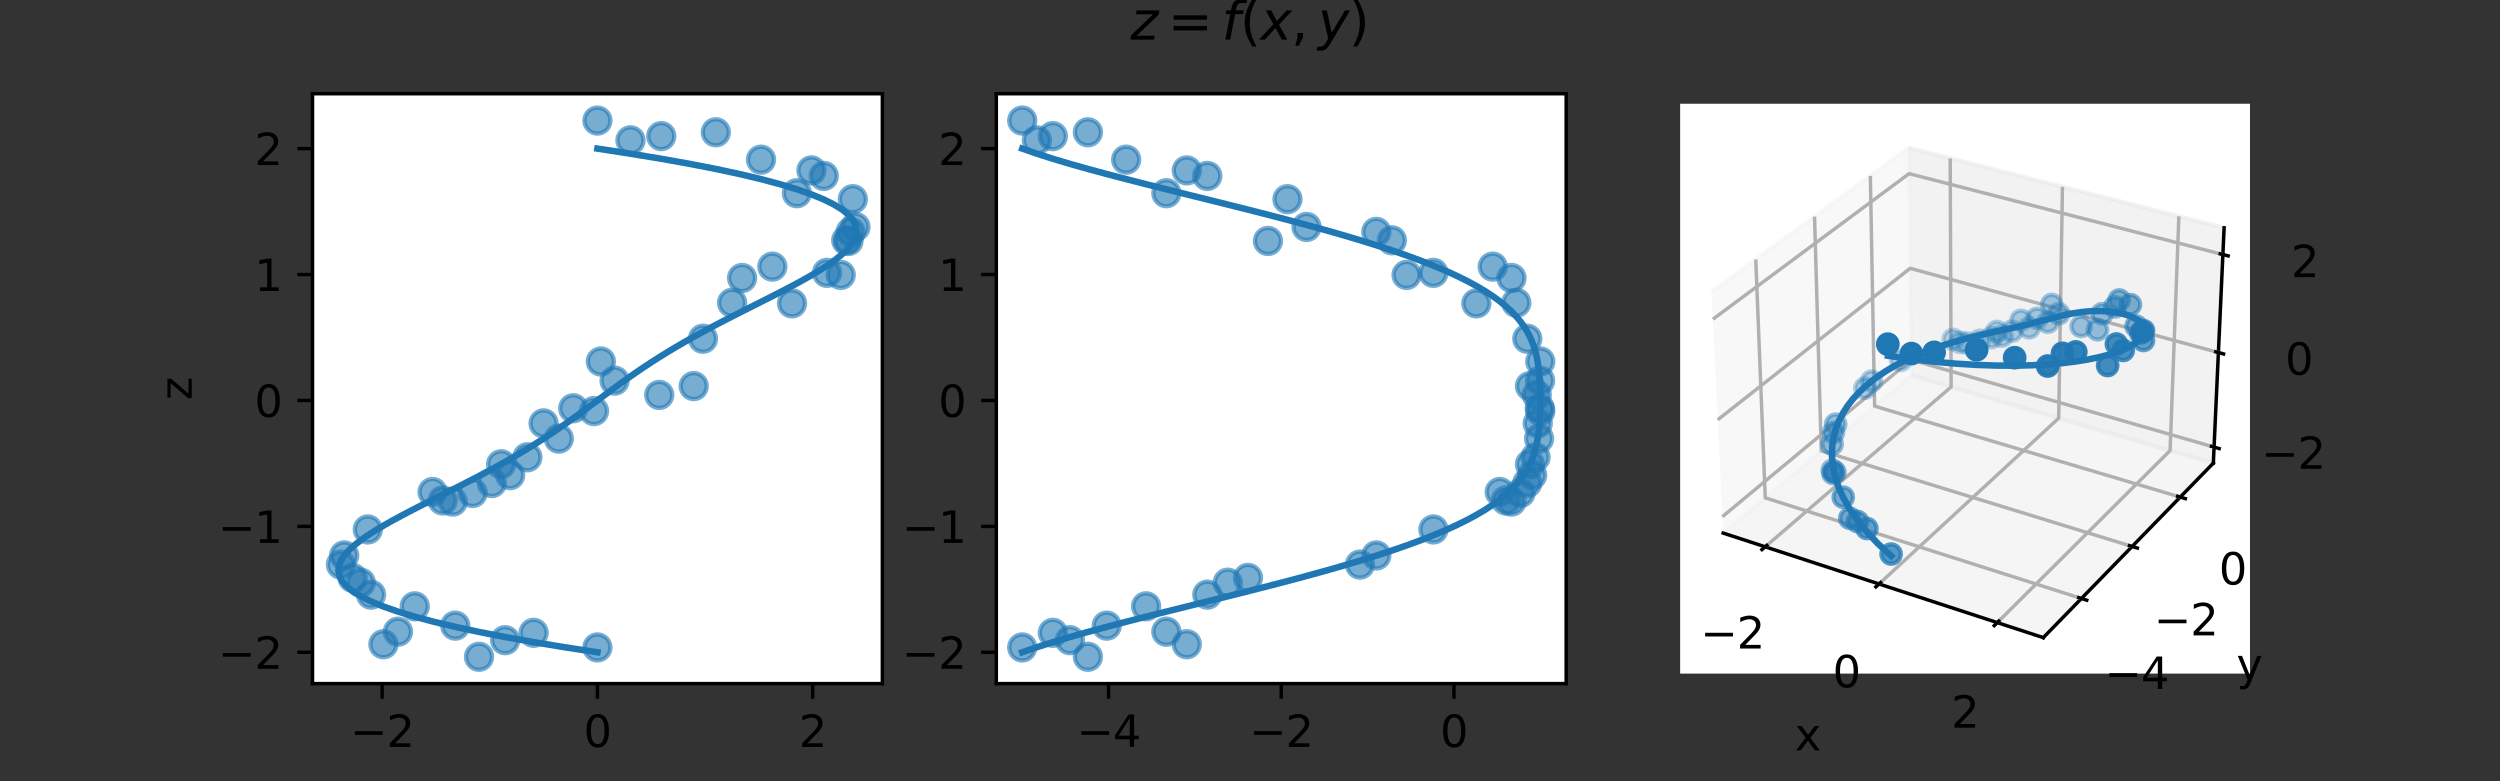 <?xml version="1.0" encoding="utf-8" standalone="no"?>
<!DOCTYPE svg PUBLIC "-//W3C//DTD SVG 1.1//EN"
  "http://www.w3.org/Graphics/SVG/1.1/DTD/svg11.dtd">
<svg height="180pt" version="1.1" viewBox="0 0 576 180" width="576pt" xmlns="http://www.w3.org/2000/svg" xmlns:xlink="http://www.w3.org/1999/xlink">
 <rect x="0" y="0" width="576" height="180" fill="#333333" stroke="none"/>
 <defs>
  <style type="text/css">*{stroke-linecap:butt;stroke-linejoin:round;}</style>
 </defs>
 <g id="figure_1">
  <g id="patch_1">
   <path d="M 0 180 
L 576 180 
L 576 0 
L 0 0 
z
" style="fill:none;"/>
  </g>
  <g id="axes_1">
   <g id="patch_2">
    <path d="M 72 157.5 
L 203.294 157.5 
L 203.294 21.6 
L 72 21.6 
z
" style="fill:#ffffff;"/>
   </g>
   <g id="PathCollection_1">
    <defs>
     <path d="M 0 3 
C 0.796 3 1.559 2.684 2.121 2.121 
C 2.684 1.559 3 0.796 3 0 
C 3 -0.796 2.684 -1.559 2.121 -2.121 
C 1.559 -2.684 0.796 -3 0 -3 
C -0.796 -3 -1.559 -2.684 -2.121 -2.121 
C -2.684 -1.559 -3 -0.796 -3 0 
C -3 0.796 -2.684 1.559 -2.121 2.121 
C -1.559 2.684 -0.796 3 0 3 
z
" id="mf49483df4a" style="stroke:#1f77b4;stroke-opacity:0.6;"/>
    </defs>
    <g clip-path="url(#pcb4b0d7864)">
     <use style="fill:#1f77b4;fill-opacity:0.6;stroke:#1f77b4;stroke-opacity:0.6;" x="95.559" xlink:href="#mf49483df4a" y="139.699"/>
     <use style="fill:#1f77b4;fill-opacity:0.6;stroke:#1f77b4;stroke-opacity:0.6;" x="137.647" xlink:href="#mf49483df4a" y="149.169"/>
     <use style="fill:#1f77b4;fill-opacity:0.6;stroke:#1f77b4;stroke-opacity:0.6;" x="122.944" xlink:href="#mf49483df4a" y="145.803"/>
     <use style="fill:#1f77b4;fill-opacity:0.6;stroke:#1f77b4;stroke-opacity:0.6;" x="91.69" xlink:href="#mf49483df4a" y="145.545"/>
     <use style="fill:#1f77b4;fill-opacity:0.6;stroke:#1f77b4;stroke-opacity:0.6;" x="132.074" xlink:href="#mf49483df4a" y="94.067"/>
     <use style="fill:#1f77b4;fill-opacity:0.6;stroke:#1f77b4;stroke-opacity:0.6;" x="186.956" xlink:href="#mf49483df4a" y="39.264"/>
     <use style="fill:#1f77b4;fill-opacity:0.6;stroke:#1f77b4;stroke-opacity:0.6;" x="194.971" xlink:href="#mf49483df4a" y="55.364"/>
     <use style="fill:#1f77b4;fill-opacity:0.6;stroke:#1f77b4;stroke-opacity:0.6;" x="145.26" xlink:href="#mf49483df4a" y="32.331"/>
     <use style="fill:#1f77b4;fill-opacity:0.6;stroke:#1f77b4;stroke-opacity:0.6;" x="83.134" xlink:href="#mf49483df4a" y="134.253"/>
     <use style="fill:#1f77b4;fill-opacity:0.6;stroke:#1f77b4;stroke-opacity:0.6;" x="183.604" xlink:href="#mf49483df4a" y="44.516"/>
     <use style="fill:#1f77b4;fill-opacity:0.6;stroke:#1f77b4;stroke-opacity:0.6;" x="170.976" xlink:href="#mf49483df4a" y="64.048"/>
     <use style="fill:#1f77b4;fill-opacity:0.6;stroke:#1f77b4;stroke-opacity:0.6;" x="190.549" xlink:href="#mf49483df4a" y="62.863"/>
     <use style="fill:#1f77b4;fill-opacity:0.6;stroke:#1f77b4;stroke-opacity:0.6;" x="161.965" xlink:href="#mf49483df4a" y="78.048"/>
     <use style="fill:#1f77b4;fill-opacity:0.6;stroke:#1f77b4;stroke-opacity:0.6;" x="113.329" xlink:href="#mf49483df4a" y="111.289"/>
     <use style="fill:#1f77b4;fill-opacity:0.6;stroke:#1f77b4;stroke-opacity:0.6;" x="196.495" xlink:href="#mf49483df4a" y="45.89"/>
     <use style="fill:#1f77b4;fill-opacity:0.6;stroke:#1f77b4;stroke-opacity:0.6;" x="152.35" xlink:href="#mf49483df4a" y="31.363"/>
     <use style="fill:#1f77b4;fill-opacity:0.6;stroke:#1f77b4;stroke-opacity:0.6;" x="137.647" xlink:href="#mf49483df4a" y="27.777"/>
     <use style="fill:#1f77b4;fill-opacity:0.6;stroke:#1f77b4;stroke-opacity:0.6;" x="84.745" xlink:href="#mf49483df4a" y="121.986"/>
     <use style="fill:#1f77b4;fill-opacity:0.6;stroke:#1f77b4;stroke-opacity:0.6;" x="197.1" xlink:href="#mf49483df4a" y="52.286"/>
     <use style="fill:#1f77b4;fill-opacity:0.6;stroke:#1f77b4;stroke-opacity:0.6;" x="104.318" xlink:href="#mf49483df4a" y="115.569"/>
     <use style="fill:#1f77b4;fill-opacity:0.6;stroke:#1f77b4;stroke-opacity:0.6;" x="177.948" xlink:href="#mf49483df4a" y="61.432"/>
     <use style="fill:#1f77b4;fill-opacity:0.6;stroke:#1f77b4;stroke-opacity:0.6;" x="193.704" xlink:href="#mf49483df4a" y="63.343"/>
     <use style="fill:#1f77b4;fill-opacity:0.6;stroke:#1f77b4;stroke-opacity:0.6;" x="121.512" xlink:href="#mf49483df4a" y="105.36"/>
     <use style="fill:#1f77b4;fill-opacity:0.6;stroke:#1f77b4;stroke-opacity:0.6;" x="151.888" xlink:href="#mf49483df4a" y="90.991"/>
     <use style="fill:#1f77b4;fill-opacity:0.6;stroke:#1f77b4;stroke-opacity:0.6;" x="99.664" xlink:href="#mf49483df4a" y="113.357"/>
     <use style="fill:#1f77b4;fill-opacity:0.6;stroke:#1f77b4;stroke-opacity:0.6;" x="164.925" xlink:href="#mf49483df4a" y="30.479"/>
     <use style="fill:#1f77b4;fill-opacity:0.6;stroke:#1f77b4;stroke-opacity:0.6;" x="117.542" xlink:href="#mf49483df4a" y="109.465"/>
     <use style="fill:#1f77b4;fill-opacity:0.6;stroke:#1f77b4;stroke-opacity:0.6;" x="116.387" xlink:href="#mf49483df4a" y="147.497"/>
     <use style="fill:#1f77b4;fill-opacity:0.6;stroke:#1f77b4;stroke-opacity:0.6;" x="182.481" xlink:href="#mf49483df4a" y="69.897"/>
     <use style="fill:#1f77b4;fill-opacity:0.6;stroke:#1f77b4;stroke-opacity:0.6;" x="128.746" xlink:href="#mf49483df4a" y="101.055"/>
     <use style="fill:#1f77b4;fill-opacity:0.6;stroke:#1f77b4;stroke-opacity:0.6;" x="85.491" xlink:href="#mf49483df4a" y="137.01"/>
     <use style="fill:#1f77b4;fill-opacity:0.6;stroke:#1f77b4;stroke-opacity:0.6;" x="108.902" xlink:href="#mf49483df4a" y="113.579"/>
     <use style="fill:#1f77b4;fill-opacity:0.6;stroke:#1f77b4;stroke-opacity:0.6;" x="141.605" xlink:href="#mf49483df4a" y="87.699"/>
     <use style="fill:#1f77b4;fill-opacity:0.6;stroke:#1f77b4;stroke-opacity:0.6;" x="136.86" xlink:href="#mf49483df4a" y="94.712"/>
     <use style="fill:#1f77b4;fill-opacity:0.6;stroke:#1f77b4;stroke-opacity:0.6;" x="115.464" xlink:href="#mf49483df4a" y="106.965"/>
     <use style="fill:#1f77b4;fill-opacity:0.6;stroke:#1f77b4;stroke-opacity:0.6;" x="88.338" xlink:href="#mf49483df4a" y="148.433"/>
     <use style="fill:#1f77b4;fill-opacity:0.6;stroke:#1f77b4;stroke-opacity:0.6;" x="138.434" xlink:href="#mf49483df4a" y="83.29"/>
     <use style="fill:#1f77b4;fill-opacity:0.6;stroke:#1f77b4;stroke-opacity:0.6;" x="195.485" xlink:href="#mf49483df4a" y="55.52"/>
     <use style="fill:#1f77b4;fill-opacity:0.6;stroke:#1f77b4;stroke-opacity:0.6;" x="189.803" xlink:href="#mf49483df4a" y="40.535"/>
     <use style="fill:#1f77b4;fill-opacity:0.6;stroke:#1f77b4;stroke-opacity:0.6;" x="125.24" xlink:href="#mf49483df4a" y="97.546"/>
     <use style="fill:#1f77b4;fill-opacity:0.6;stroke:#1f77b4;stroke-opacity:0.6;" x="78.548" xlink:href="#mf49483df4a" y="130.083"/>
     <use style="fill:#1f77b4;fill-opacity:0.6;stroke:#1f77b4;stroke-opacity:0.6;" x="104.893" xlink:href="#mf49483df4a" y="144.149"/>
     <use style="fill:#1f77b4;fill-opacity:0.6;stroke:#1f77b4;stroke-opacity:0.6;" x="81.246" xlink:href="#mf49483df4a" y="133.144"/>
     <use style="fill:#1f77b4;fill-opacity:0.6;stroke:#1f77b4;stroke-opacity:0.6;" x="195.994" xlink:href="#mf49483df4a" y="53.426"/>
     <use style="fill:#1f77b4;fill-opacity:0.6;stroke:#1f77b4;stroke-opacity:0.6;" x="101.993" xlink:href="#mf49483df4a" y="115.304"/>
     <use style="fill:#1f77b4;fill-opacity:0.6;stroke:#1f77b4;stroke-opacity:0.6;" x="159.83" xlink:href="#mf49483df4a" y="88.956"/>
     <use style="fill:#1f77b4;fill-opacity:0.6;stroke:#1f77b4;stroke-opacity:0.6;" x="168.669" xlink:href="#mf49483df4a" y="69.759"/>
     <use style="fill:#1f77b4;fill-opacity:0.6;stroke:#1f77b4;stroke-opacity:0.6;" x="175.336" xlink:href="#mf49483df4a" y="36.786"/>
     <use style="fill:#1f77b4;fill-opacity:0.6;stroke:#1f77b4;stroke-opacity:0.6;" x="79.3" xlink:href="#mf49483df4a" y="127.972"/>
     <use style="fill:#1f77b4;fill-opacity:0.6;stroke:#1f77b4;stroke-opacity:0.6;" x="110.369" xlink:href="#mf49483df4a" y="151.323"/>
    </g>
   </g>
   <g id="matplotlib.axis_1">
    <g id="xtick_1">
     <g id="line2d_1">
      <defs>
       <path d="M 0 0 
L 0 3.5 
" id="mc97197aee0" style="stroke:#000000;stroke-width:0.8;"/>
      </defs>
      <g>
       <use style="stroke:#000000;stroke-width:0.8;" x="88.048" xlink:href="#mc97197aee0" y="157.5"/>
      </g>
     </g>
     <g id="text_1">
      <!-- −2 -->
      <g transform="translate(80.677 172.098)scale(0.1 -0.1)">
       <defs>
        <path d="M 678 2272 
L 4684 2272 
L 4684 1741 
L 678 1741 
L 678 2272 
z
" id="DejaVuSans-2212" transform="scale(0.016)"/>
        <path d="M 1228 531 
L 3431 531 
L 3431 0 
L 469 0 
L 469 531 
Q 828 903 1448 1529 
Q 2069 2156 2228 2338 
Q 2531 2678 2651 2914 
Q 2772 3150 2772 3378 
Q 2772 3750 2511 3984 
Q 2250 4219 1831 4219 
Q 1534 4219 1204 4116 
Q 875 4013 500 3803 
L 500 4441 
Q 881 4594 1212 4672 
Q 1544 4750 1819 4750 
Q 2544 4750 2975 4387 
Q 3406 4025 3406 3419 
Q 3406 3131 3298 2873 
Q 3191 2616 2906 2266 
Q 2828 2175 2409 1742 
Q 1991 1309 1228 531 
z
" id="DejaVuSans-32" transform="scale(0.016)"/>
       </defs>
       <use xlink:href="#DejaVuSans-2212"/>
       <use x="83.789" xlink:href="#DejaVuSans-32"/>
      </g>
     </g>
    </g>
    <g id="xtick_2">
     <g id="line2d_2">
      <g>
       <use style="stroke:#000000;stroke-width:0.8;" x="137.647" xlink:href="#mc97197aee0" y="157.5"/>
      </g>
     </g>
     <g id="text_2">
      <!-- 0 -->
      <g transform="translate(134.466 172.098)scale(0.1 -0.1)">
       <defs>
        <path d="M 2034 4250 
Q 1547 4250 1301 3770 
Q 1056 3291 1056 2328 
Q 1056 1369 1301 889 
Q 1547 409 2034 409 
Q 2525 409 2770 889 
Q 3016 1369 3016 2328 
Q 3016 3291 2770 3770 
Q 2525 4250 2034 4250 
z
M 2034 4750 
Q 2819 4750 3233 4129 
Q 3647 3509 3647 2328 
Q 3647 1150 3233 529 
Q 2819 -91 2034 -91 
Q 1250 -91 836 529 
Q 422 1150 422 2328 
Q 422 3509 836 4129 
Q 1250 4750 2034 4750 
z
" id="DejaVuSans-30" transform="scale(0.016)"/>
       </defs>
       <use xlink:href="#DejaVuSans-30"/>
      </g>
     </g>
    </g>
    <g id="xtick_3">
     <g id="line2d_3">
      <g>
       <use style="stroke:#000000;stroke-width:0.8;" x="187.246" xlink:href="#mc97197aee0" y="157.5"/>
      </g>
     </g>
     <g id="text_3">
      <!-- 2 -->
      <g transform="translate(184.065 172.098)scale(0.1 -0.1)">
       <use xlink:href="#DejaVuSans-32"/>
      </g>
     </g>
    </g>
    <g id="text_4">
     <!-- x -->
     <g transform="translate(134.688 185.777)scale(0.1 -0.1)">
      <defs>
       <path d="M 3513 3500 
L 2247 1797 
L 3578 0 
L 2900 0 
L 1881 1375 
L 863 0 
L 184 0 
L 1544 1831 
L 300 3500 
L 978 3500 
L 1906 2253 
L 2834 3500 
L 3513 3500 
z
" id="DejaVuSans-78" transform="scale(0.016)"/>
      </defs>
      <use xlink:href="#DejaVuSans-78"/>
     </g>
    </g>
   </g>
   <g id="matplotlib.axis_2">
    <g id="ytick_1">
     <g id="line2d_4">
      <defs>
       <path d="M 0 0 
L -3.5 0 
" id="m368eb84498" style="stroke:#000000;stroke-width:0.8;"/>
      </defs>
      <g>
       <use style="stroke:#000000;stroke-width:0.8;" x="72" xlink:href="#m368eb84498" y="150.288"/>
      </g>
     </g>
     <g id="text_5">
      <!-- −2 -->
      <g transform="translate(50.258 154.088)scale(0.1 -0.1)">
       <use xlink:href="#DejaVuSans-2212"/>
       <use x="83.789" xlink:href="#DejaVuSans-32"/>
      </g>
     </g>
    </g>
    <g id="ytick_2">
     <g id="line2d_5">
      <g>
       <use style="stroke:#000000;stroke-width:0.8;" x="72" xlink:href="#m368eb84498" y="121.276"/>
      </g>
     </g>
     <g id="text_6">
      <!-- −1 -->
      <g transform="translate(50.258 125.075)scale(0.1 -0.1)">
       <defs>
        <path d="M 794 531 
L 1825 531 
L 1825 4091 
L 703 3866 
L 703 4441 
L 1819 4666 
L 2450 4666 
L 2450 531 
L 3481 531 
L 3481 0 
L 794 0 
L 794 531 
z
" id="DejaVuSans-31" transform="scale(0.016)"/>
       </defs>
       <use xlink:href="#DejaVuSans-2212"/>
       <use x="83.789" xlink:href="#DejaVuSans-31"/>
      </g>
     </g>
    </g>
    <g id="ytick_3">
     <g id="line2d_6">
      <g>
       <use style="stroke:#000000;stroke-width:0.8;" x="72" xlink:href="#m368eb84498" y="92.263"/>
      </g>
     </g>
     <g id="text_7">
      <!-- 0 -->
      <g transform="translate(58.638 96.062)scale(0.1 -0.1)">
       <use xlink:href="#DejaVuSans-30"/>
      </g>
     </g>
    </g>
    <g id="ytick_4">
     <g id="line2d_7">
      <g>
       <use style="stroke:#000000;stroke-width:0.8;" x="72" xlink:href="#m368eb84498" y="63.251"/>
      </g>
     </g>
     <g id="text_8">
      <!-- 1 -->
      <g transform="translate(58.638 67.05)scale(0.1 -0.1)">
       <use xlink:href="#DejaVuSans-31"/>
      </g>
     </g>
    </g>
    <g id="ytick_5">
     <g id="line2d_8">
      <g>
       <use style="stroke:#000000;stroke-width:0.8;" x="72" xlink:href="#m368eb84498" y="34.238"/>
      </g>
     </g>
     <g id="text_9">
      <!-- 2 -->
      <g transform="translate(58.638 38.037)scale(0.1 -0.1)">
       <use xlink:href="#DejaVuSans-32"/>
      </g>
     </g>
    </g>
    <g id="text_10">
     <!-- z -->
     <g transform="translate(44.178 92.174)rotate(-90)scale(0.1 -0.1)">
      <defs>
       <path d="M 353 3500 
L 3084 3500 
L 3084 2975 
L 922 459 
L 3084 459 
L 3084 0 
L 275 0 
L 275 525 
L 2438 3041 
L 353 3041 
L 353 3500 
z
" id="DejaVuSans-7a" transform="scale(0.016)"/>
      </defs>
      <use xlink:href="#DejaVuSans-7a"/>
     </g>
    </g>
   </g>
   <g id="line2d_9">
    <path clip-path="url(#pcb4b0d7864)" d="M 137.647 150.288 
L 130.034 149.116 
L 122.944 147.944 
L 116.387 146.772 
L 110.369 145.6 
L 104.893 144.427 
L 99.958 143.255 
L 95.559 142.083 
L 91.69 140.911 
L 88.338 139.738 
L 85.491 138.566 
L 83.134 137.394 
L 81.246 136.222 
L 79.809 135.049 
L 78.799 133.877 
L 78.194 132.705 
L 77.968 131.533 
L 78.095 130.361 
L 78.548 129.188 
L 79.3 128.016 
L 80.323 126.844 
L 81.59 125.672 
L 83.073 124.499 
L 84.745 123.327 
L 86.58 122.155 
L 88.553 120.983 
L 90.638 119.811 
L 92.813 118.638 
L 95.056 117.466 
L 97.346 116.294 
L 99.664 115.122 
L 101.993 113.949 
L 104.318 112.777 
L 106.625 111.605 
L 108.902 110.433 
L 111.139 109.26 
L 113.329 108.088 
L 115.464 106.916 
L 117.542 105.744 
L 119.558 104.572 
L 121.512 103.399 
L 123.406 102.227 
L 125.24 101.055 
L 127.018 99.883 
L 128.746 98.71 
L 130.429 97.538 
L 132.074 96.366 
L 133.689 95.194 
L 135.281 94.022 
L 136.86 92.849 
L 138.434 91.677 
L 140.013 90.505 
L 141.605 89.333 
L 143.22 88.16 
L 144.865 86.988 
L 146.548 85.816 
L 148.276 84.644 
L 150.054 83.471 
L 151.888 82.299 
L 153.782 81.127 
L 155.736 79.955 
L 157.753 78.783 
L 159.83 77.61 
L 161.965 76.438 
L 164.155 75.266 
L 166.392 74.094 
L 168.669 72.921 
L 170.976 71.749 
L 173.301 70.577 
L 175.63 69.405 
L 177.948 68.233 
L 180.238 67.06 
L 182.481 65.888 
L 184.656 64.716 
L 186.741 63.544 
L 188.714 62.371 
L 190.549 61.199 
L 192.221 60.027 
L 193.704 58.855 
L 194.971 57.682 
L 195.994 56.51 
L 196.746 55.338 
L 197.199 54.166 
L 197.326 52.994 
L 197.1 51.821 
L 196.495 50.649 
L 195.485 49.477 
L 194.048 48.305 
L 192.161 47.132 
L 189.803 45.96 
L 186.956 44.788 
L 183.604 43.616 
L 179.735 42.443 
L 175.336 41.271 
L 170.401 40.099 
L 164.925 38.927 
L 158.907 37.755 
L 152.35 36.582 
L 145.26 35.41 
L 137.647 34.238 
" style="fill:none;stroke:#1f77b4;stroke-linecap:square;stroke-width:1.5;"/>
   </g>
   <g id="patch_3">
    <path d="M 72 157.5 
L 72 21.6 
" style="fill:none;stroke:#000000;stroke-linecap:square;stroke-linejoin:miter;stroke-width:0.8;"/>
   </g>
   <g id="patch_4">
    <path d="M 203.294 157.5 
L 203.294 21.6 
" style="fill:none;stroke:#000000;stroke-linecap:square;stroke-linejoin:miter;stroke-width:0.8;"/>
   </g>
   <g id="patch_5">
    <path d="M 72 157.5 
L 203.294 157.5 
" style="fill:none;stroke:#000000;stroke-linecap:square;stroke-linejoin:miter;stroke-width:0.8;"/>
   </g>
   <g id="patch_6">
    <path d="M 72 21.6 
L 203.294 21.6 
" style="fill:none;stroke:#000000;stroke-linecap:square;stroke-linejoin:miter;stroke-width:0.8;"/>
   </g>
  </g>
  <g id="axes_2">
   <g id="patch_7">
    <path d="M 229.553 157.5 
L 360.847 157.5 
L 360.847 21.6 
L 229.553 21.6 
z
" style="fill:#ffffff;"/>
   </g>
   <g id="PathCollection_2">
    <g clip-path="url(#p85400bc99e)">
     <use style="fill:#1f77b4;fill-opacity:0.6;stroke:#1f77b4;stroke-opacity:0.6;" x="264.061" xlink:href="#mf49483df4a" y="139.699"/>
     <use style="fill:#1f77b4;fill-opacity:0.6;stroke:#1f77b4;stroke-opacity:0.6;" x="235.521" xlink:href="#mf49483df4a" y="149.169"/>
     <use style="fill:#1f77b4;fill-opacity:0.6;stroke:#1f77b4;stroke-opacity:0.6;" x="242.571" xlink:href="#mf49483df4a" y="145.803"/>
     <use style="fill:#1f77b4;fill-opacity:0.6;stroke:#1f77b4;stroke-opacity:0.6;" x="268.728" xlink:href="#mf49483df4a" y="145.545"/>
     <use style="fill:#1f77b4;fill-opacity:0.6;stroke:#1f77b4;stroke-opacity:0.6;" x="354.78" xlink:href="#mf49483df4a" y="94.067"/>
     <use style="fill:#1f77b4;fill-opacity:0.6;stroke:#1f77b4;stroke-opacity:0.6;" x="273.44" xlink:href="#mf49483df4a" y="39.264"/>
     <use style="fill:#1f77b4;fill-opacity:0.6;stroke:#1f77b4;stroke-opacity:0.6;" x="320.689" xlink:href="#mf49483df4a" y="55.364"/>
     <use style="fill:#1f77b4;fill-opacity:0.6;stroke:#1f77b4;stroke-opacity:0.6;" x="238.897" xlink:href="#mf49483df4a" y="32.331"/>
     <use style="fill:#1f77b4;fill-opacity:0.6;stroke:#1f77b4;stroke-opacity:0.6;" x="282.873" xlink:href="#mf49483df4a" y="134.253"/>
     <use style="fill:#1f77b4;fill-opacity:0.6;stroke:#1f77b4;stroke-opacity:0.6;" x="268.728" xlink:href="#mf49483df4a" y="44.516"/>
     <use style="fill:#1f77b4;fill-opacity:0.6;stroke:#1f77b4;stroke-opacity:0.6;" x="348.238" xlink:href="#mf49483df4a" y="64.048"/>
     <use style="fill:#1f77b4;fill-opacity:0.6;stroke:#1f77b4;stroke-opacity:0.6;" x="330.255" xlink:href="#mf49483df4a" y="62.863"/>
     <use style="fill:#1f77b4;fill-opacity:0.6;stroke:#1f77b4;stroke-opacity:0.6;" x="351.891" xlink:href="#mf49483df4a" y="78.048"/>
     <use style="fill:#1f77b4;fill-opacity:0.6;stroke:#1f77b4;stroke-opacity:0.6;" x="351.891" xlink:href="#mf49483df4a" y="111.289"/>
     <use style="fill:#1f77b4;fill-opacity:0.6;stroke:#1f77b4;stroke-opacity:0.6;" x="296.637" xlink:href="#mf49483df4a" y="45.89"/>
     <use style="fill:#1f77b4;fill-opacity:0.6;stroke:#1f77b4;stroke-opacity:0.6;" x="242.571" xlink:href="#mf49483df4a" y="31.363"/>
     <use style="fill:#1f77b4;fill-opacity:0.6;stroke:#1f77b4;stroke-opacity:0.6;" x="235.521" xlink:href="#mf49483df4a" y="27.777"/>
     <use style="fill:#1f77b4;fill-opacity:0.6;stroke:#1f77b4;stroke-opacity:0.6;" x="330.255" xlink:href="#mf49483df4a" y="121.986"/>
     <use style="fill:#1f77b4;fill-opacity:0.6;stroke:#1f77b4;stroke-opacity:0.6;" x="301.027" xlink:href="#mf49483df4a" y="52.286"/>
     <use style="fill:#1f77b4;fill-opacity:0.6;stroke:#1f77b4;stroke-opacity:0.6;" x="348.238" xlink:href="#mf49483df4a" y="115.569"/>
     <use style="fill:#1f77b4;fill-opacity:0.6;stroke:#1f77b4;stroke-opacity:0.6;" x="343.926" xlink:href="#mf49483df4a" y="61.432"/>
     <use style="fill:#1f77b4;fill-opacity:0.6;stroke:#1f77b4;stroke-opacity:0.6;" x="324.079" xlink:href="#mf49483df4a" y="63.343"/>
     <use style="fill:#1f77b4;fill-opacity:0.6;stroke:#1f77b4;stroke-opacity:0.6;" x="353.788" xlink:href="#mf49483df4a" y="105.36"/>
     <use style="fill:#1f77b4;fill-opacity:0.6;stroke:#1f77b4;stroke-opacity:0.6;" x="354.069" xlink:href="#mf49483df4a" y="90.991"/>
     <use style="fill:#1f77b4;fill-opacity:0.6;stroke:#1f77b4;stroke-opacity:0.6;" x="345.533" xlink:href="#mf49483df4a" y="113.357"/>
     <use style="fill:#1f77b4;fill-opacity:0.6;stroke:#1f77b4;stroke-opacity:0.6;" x="250.654" xlink:href="#mf49483df4a" y="30.479"/>
     <use style="fill:#1f77b4;fill-opacity:0.6;stroke:#1f77b4;stroke-opacity:0.6;" x="353.014" xlink:href="#mf49483df4a" y="109.465"/>
     <use style="fill:#1f77b4;fill-opacity:0.6;stroke:#1f77b4;stroke-opacity:0.6;" x="246.502" xlink:href="#mf49483df4a" y="147.497"/>
     <use style="fill:#1f77b4;fill-opacity:0.6;stroke:#1f77b4;stroke-opacity:0.6;" x="340.159" xlink:href="#mf49483df4a" y="69.897"/>
     <use style="fill:#1f77b4;fill-opacity:0.6;stroke:#1f77b4;stroke-opacity:0.6;" x="354.604" xlink:href="#mf49483df4a" y="101.055"/>
     <use style="fill:#1f77b4;fill-opacity:0.6;stroke:#1f77b4;stroke-opacity:0.6;" x="278.165" xlink:href="#mf49483df4a" y="137.01"/>
     <use style="fill:#1f77b4;fill-opacity:0.6;stroke:#1f77b4;stroke-opacity:0.6;" x="350.329" xlink:href="#mf49483df4a" y="113.579"/>
     <use style="fill:#1f77b4;fill-opacity:0.6;stroke:#1f77b4;stroke-opacity:0.6;" x="354.832" xlink:href="#mf49483df4a" y="87.699"/>
     <use style="fill:#1f77b4;fill-opacity:0.6;stroke:#1f77b4;stroke-opacity:0.6;" x="354.879" xlink:href="#mf49483df4a" y="94.712"/>
     <use style="fill:#1f77b4;fill-opacity:0.6;stroke:#1f77b4;stroke-opacity:0.6;" x="352.502" xlink:href="#mf49483df4a" y="106.965"/>
     <use style="fill:#1f77b4;fill-opacity:0.6;stroke:#1f77b4;stroke-opacity:0.6;" x="273.44" xlink:href="#mf49483df4a" y="148.433"/>
     <use style="fill:#1f77b4;fill-opacity:0.6;stroke:#1f77b4;stroke-opacity:0.6;" x="354.879" xlink:href="#mf49483df4a" y="83.29"/>
     <use style="fill:#1f77b4;fill-opacity:0.6;stroke:#1f77b4;stroke-opacity:0.6;" x="292.134" xlink:href="#mf49483df4a" y="55.52"/>
     <use style="fill:#1f77b4;fill-opacity:0.6;stroke:#1f77b4;stroke-opacity:0.6;" x="278.165" xlink:href="#mf49483df4a" y="40.535"/>
     <use style="fill:#1f77b4;fill-opacity:0.6;stroke:#1f77b4;stroke-opacity:0.6;" x="354.293" xlink:href="#mf49483df4a" y="97.546"/>
     <use style="fill:#1f77b4;fill-opacity:0.6;stroke:#1f77b4;stroke-opacity:0.6;" x="313.337" xlink:href="#mf49483df4a" y="130.083"/>
     <use style="fill:#1f77b4;fill-opacity:0.6;stroke:#1f77b4;stroke-opacity:0.6;" x="254.989" xlink:href="#mf49483df4a" y="144.149"/>
     <use style="fill:#1f77b4;fill-opacity:0.6;stroke:#1f77b4;stroke-opacity:0.6;" x="287.538" xlink:href="#mf49483df4a" y="133.144"/>
     <use style="fill:#1f77b4;fill-opacity:0.6;stroke:#1f77b4;stroke-opacity:0.6;" x="317.106" xlink:href="#mf49483df4a" y="53.426"/>
     <use style="fill:#1f77b4;fill-opacity:0.6;stroke:#1f77b4;stroke-opacity:0.6;" x="346.968" xlink:href="#mf49483df4a" y="115.304"/>
     <use style="fill:#1f77b4;fill-opacity:0.6;stroke:#1f77b4;stroke-opacity:0.6;" x="352.502" xlink:href="#mf49483df4a" y="88.956"/>
     <use style="fill:#1f77b4;fill-opacity:0.6;stroke:#1f77b4;stroke-opacity:0.6;" x="349.355" xlink:href="#mf49483df4a" y="69.759"/>
     <use style="fill:#1f77b4;fill-opacity:0.6;stroke:#1f77b4;stroke-opacity:0.6;" x="259.469" xlink:href="#mf49483df4a" y="36.786"/>
     <use style="fill:#1f77b4;fill-opacity:0.6;stroke:#1f77b4;stroke-opacity:0.6;" x="317.106" xlink:href="#mf49483df4a" y="127.972"/>
     <use style="fill:#1f77b4;fill-opacity:0.6;stroke:#1f77b4;stroke-opacity:0.6;" x="250.654" xlink:href="#mf49483df4a" y="151.323"/>
    </g>
   </g>
   <g id="matplotlib.axis_3">
    <g id="xtick_4">
     <g id="line2d_10">
      <g>
       <use style="stroke:#000000;stroke-width:0.8;" x="255.414" xlink:href="#mc97197aee0" y="157.5"/>
      </g>
     </g>
     <g id="text_11">
      <!-- −4 -->
      <g transform="translate(248.043 172.098)scale(0.1 -0.1)">
       <defs>
        <path d="M 2419 4116 
L 825 1625 
L 2419 1625 
L 2419 4116 
z
M 2253 4666 
L 3047 4666 
L 3047 1625 
L 3713 1625 
L 3713 1100 
L 3047 1100 
L 3047 0 
L 2419 0 
L 2419 1100 
L 313 1100 
L 313 1709 
L 2253 4666 
z
" id="DejaVuSans-34" transform="scale(0.016)"/>
       </defs>
       <use xlink:href="#DejaVuSans-2212"/>
       <use x="83.789" xlink:href="#DejaVuSans-34"/>
      </g>
     </g>
    </g>
    <g id="xtick_5">
     <g id="line2d_11">
      <g>
       <use style="stroke:#000000;stroke-width:0.8;" x="295.201" xlink:href="#mc97197aee0" y="157.5"/>
      </g>
     </g>
     <g id="text_12">
      <!-- −2 -->
      <g transform="translate(287.83 172.098)scale(0.1 -0.1)">
       <use xlink:href="#DejaVuSans-2212"/>
       <use x="83.789" xlink:href="#DejaVuSans-32"/>
      </g>
     </g>
    </g>
    <g id="xtick_6">
     <g id="line2d_12">
      <g>
       <use style="stroke:#000000;stroke-width:0.8;" x="334.988" xlink:href="#mc97197aee0" y="157.5"/>
      </g>
     </g>
     <g id="text_13">
      <!-- 0 -->
      <g transform="translate(331.806 172.098)scale(0.1 -0.1)">
       <use xlink:href="#DejaVuSans-30"/>
      </g>
     </g>
    </g>
    <g id="text_14">
     <!-- y -->
     <g transform="translate(292.241 185.777)scale(0.1 -0.1)">
      <defs>
       <path d="M 2059 -325 
Q 1816 -950 1584 -1140 
Q 1353 -1331 966 -1331 
L 506 -1331 
L 506 -850 
L 844 -850 
Q 1081 -850 1212 -737 
Q 1344 -625 1503 -206 
L 1606 56 
L 191 3500 
L 800 3500 
L 1894 763 
L 2988 3500 
L 3597 3500 
L 2059 -325 
z
" id="DejaVuSans-79" transform="scale(0.016)"/>
      </defs>
      <use xlink:href="#DejaVuSans-79"/>
     </g>
    </g>
   </g>
   <g id="matplotlib.axis_4">
    <g id="ytick_6">
     <g id="line2d_13">
      <g>
       <use style="stroke:#000000;stroke-width:0.8;" x="229.553" xlink:href="#m368eb84498" y="150.288"/>
      </g>
     </g>
     <g id="text_15">
      <!-- −2 -->
      <g transform="translate(207.811 154.088)scale(0.1 -0.1)">
       <use xlink:href="#DejaVuSans-2212"/>
       <use x="83.789" xlink:href="#DejaVuSans-32"/>
      </g>
     </g>
    </g>
    <g id="ytick_7">
     <g id="line2d_14">
      <g>
       <use style="stroke:#000000;stroke-width:0.8;" x="229.553" xlink:href="#m368eb84498" y="121.276"/>
      </g>
     </g>
     <g id="text_16">
      <!-- −1 -->
      <g transform="translate(207.811 125.075)scale(0.1 -0.1)">
       <use xlink:href="#DejaVuSans-2212"/>
       <use x="83.789" xlink:href="#DejaVuSans-31"/>
      </g>
     </g>
    </g>
    <g id="ytick_8">
     <g id="line2d_15">
      <g>
       <use style="stroke:#000000;stroke-width:0.8;" x="229.553" xlink:href="#m368eb84498" y="92.263"/>
      </g>
     </g>
     <g id="text_17">
      <!-- 0 -->
      <g transform="translate(216.19 96.062)scale(0.1 -0.1)">
       <use xlink:href="#DejaVuSans-30"/>
      </g>
     </g>
    </g>
    <g id="ytick_9">
     <g id="line2d_16">
      <g>
       <use style="stroke:#000000;stroke-width:0.8;" x="229.553" xlink:href="#m368eb84498" y="63.251"/>
      </g>
     </g>
     <g id="text_18">
      <!-- 1 -->
      <g transform="translate(216.19 67.05)scale(0.1 -0.1)">
       <use xlink:href="#DejaVuSans-31"/>
      </g>
     </g>
    </g>
    <g id="ytick_10">
     <g id="line2d_17">
      <g>
       <use style="stroke:#000000;stroke-width:0.8;" x="229.553" xlink:href="#m368eb84498" y="34.238"/>
      </g>
     </g>
     <g id="text_19">
      <!-- 2 -->
      <g transform="translate(216.19 38.037)scale(0.1 -0.1)">
       <use xlink:href="#DejaVuSans-32"/>
      </g>
     </g>
    </g>
   </g>
   <g id="line2d_18">
    <path clip-path="url(#p85400bc99e)" d="M 235.521 150.288 
L 238.897 149.116 
L 242.571 147.944 
L 246.502 146.772 
L 250.654 145.6 
L 254.989 144.427 
L 259.469 143.255 
L 264.061 142.083 
L 268.728 140.911 
L 273.44 139.738 
L 278.165 138.566 
L 282.873 137.394 
L 287.538 136.222 
L 292.134 135.049 
L 296.637 133.877 
L 301.027 132.705 
L 305.284 131.533 
L 309.393 130.361 
L 313.337 129.188 
L 317.106 128.016 
L 320.689 126.844 
L 324.079 125.672 
L 327.268 124.499 
L 330.255 123.327 
L 333.036 122.155 
L 335.613 120.983 
L 337.986 119.811 
L 340.159 118.638 
L 342.137 117.466 
L 343.926 116.294 
L 345.533 115.122 
L 346.968 113.949 
L 348.238 112.777 
L 349.355 111.605 
L 350.329 110.433 
L 351.17 109.26 
L 351.891 108.088 
L 352.502 106.916 
L 353.014 105.744 
L 353.439 104.572 
L 353.788 103.399 
L 354.069 102.227 
L 354.293 101.055 
L 354.469 99.883 
L 354.604 98.71 
L 354.706 97.538 
L 354.78 96.366 
L 354.832 95.194 
L 354.864 94.022 
L 354.879 92.849 
L 354.879 91.677 
L 354.864 90.505 
L 354.832 89.333 
L 354.78 88.16 
L 354.706 86.988 
L 354.604 85.816 
L 354.469 84.644 
L 354.293 83.471 
L 354.069 82.299 
L 353.788 81.127 
L 353.439 79.955 
L 353.014 78.783 
L 352.502 77.61 
L 351.891 76.438 
L 351.17 75.266 
L 350.329 74.094 
L 349.355 72.921 
L 348.238 71.749 
L 346.968 70.577 
L 345.533 69.405 
L 343.926 68.233 
L 342.137 67.06 
L 340.159 65.888 
L 337.986 64.716 
L 335.613 63.544 
L 333.036 62.371 
L 330.255 61.199 
L 327.268 60.027 
L 324.079 58.855 
L 320.689 57.682 
L 317.106 56.51 
L 313.337 55.338 
L 309.393 54.166 
L 305.284 52.994 
L 301.027 51.821 
L 296.637 50.649 
L 292.134 49.477 
L 287.538 48.305 
L 282.873 47.132 
L 278.165 45.96 
L 273.44 44.788 
L 268.728 43.616 
L 264.061 42.443 
L 259.469 41.271 
L 254.989 40.099 
L 250.654 38.927 
L 246.502 37.755 
L 242.571 36.582 
L 238.897 35.41 
L 235.521 34.238 
" style="fill:none;stroke:#1f77b4;stroke-linecap:square;stroke-width:1.5;"/>
   </g>
   <g id="patch_8">
    <path d="M 229.553 157.5 
L 229.553 21.6 
" style="fill:none;stroke:#000000;stroke-linecap:square;stroke-linejoin:miter;stroke-width:0.8;"/>
   </g>
   <g id="patch_9">
    <path d="M 360.847 157.5 
L 360.847 21.6 
" style="fill:none;stroke:#000000;stroke-linecap:square;stroke-linejoin:miter;stroke-width:0.8;"/>
   </g>
   <g id="patch_10">
    <path d="M 229.553 157.5 
L 360.847 157.5 
" style="fill:none;stroke:#000000;stroke-linecap:square;stroke-linejoin:miter;stroke-width:0.8;"/>
   </g>
   <g id="patch_11">
    <path d="M 229.553 21.6 
L 360.847 21.6 
" style="fill:none;stroke:#000000;stroke-linecap:square;stroke-linejoin:miter;stroke-width:0.8;"/>
   </g>
  </g>
  <g id="patch_12">
   <path d="M 387.106 155.197 
L 518.4 155.197 
L 518.4 23.903 
L 387.106 23.903 
z
" style="fill:#ffffff;"/>
  </g>
  <g id="pane3d_1">
   <g id="patch_13">
    <path d="M 397.019 122.824 
L 440.377 86.481 
L 439.774 34.068 
L 394.342 67.222 
" style="fill:#f2f2f2;opacity:0.5;stroke:#f2f2f2;stroke-linejoin:miter;"/>
   </g>
  </g>
  <g id="pane3d_2">
   <g id="patch_14">
    <path d="M 440.377 86.481 
L 509.951 106.703 
L 512.433 52.484 
L 439.774 34.068 
" style="fill:#e6e6e6;opacity:0.5;stroke:#e6e6e6;stroke-linejoin:miter;"/>
   </g>
  </g>
  <g id="pane3d_3">
   <g id="patch_15">
    <path d="M 397.019 122.824 
L 470.771 146.911 
L 509.951 106.703 
L 440.377 86.481 
" style="fill:#ececec;opacity:0.5;stroke:#ececec;stroke-linejoin:miter;"/>
   </g>
  </g>
  <g id="axis3d_1">
   <g id="line2d_19">
    <path d="M 397.019 122.824 
L 470.771 146.911 
" style="fill:none;stroke:#000000;stroke-linecap:square;stroke-width:0.8;"/>
   </g>
   <g id="text_20">
    <!-- x -->
    <g transform="translate(413.532 172.885)scale(0.1 -0.1)">
     <use xlink:href="#DejaVuSans-78"/>
    </g>
   </g>
   <g id="Line3DCollection_1">
    <path d="M 406.697 125.985 
L 449.541 89.145 
L 449.327 36.489 
" style="fill:none;stroke:#b0b0b0;stroke-width:0.8;"/>
    <path d="M 432.923 134.55 
L 474.324 96.348 
L 475.188 43.044 
" style="fill:none;stroke:#b0b0b0;stroke-width:0.8;"/>
    <path d="M 460.172 143.45 
L 499.99 103.808 
L 502.012 49.843 
" style="fill:none;stroke:#b0b0b0;stroke-width:0.8;"/>
   </g>
   <g id="xtick_7">
    <g id="line2d_20">
     <path d="M 407.07 125.664 
L 405.949 126.628 
" style="fill:none;stroke:#000000;stroke-linecap:square;stroke-width:0.8;"/>
    </g>
    <g id="text_21">
     <!-- −2 -->
     <g transform="translate(391.778 149.428)scale(0.1 -0.1)">
      <use xlink:href="#DejaVuSans-2212"/>
      <use x="83.789" xlink:href="#DejaVuSans-32"/>
     </g>
    </g>
   </g>
   <g id="xtick_8">
    <g id="line2d_21">
     <path d="M 433.284 134.217 
L 432.199 135.218 
" style="fill:none;stroke:#000000;stroke-linecap:square;stroke-width:0.8;"/>
    </g>
    <g id="text_22">
     <!-- 0 -->
     <g transform="translate(422.252 158.365)scale(0.1 -0.1)">
      <use xlink:href="#DejaVuSans-30"/>
     </g>
    </g>
   </g>
   <g id="xtick_9">
    <g id="line2d_22">
     <path d="M 460.52 143.103 
L 459.475 144.144 
" style="fill:none;stroke:#000000;stroke-linecap:square;stroke-width:0.8;"/>
    </g>
    <g id="text_23">
     <!-- 2 -->
     <g transform="translate(449.569 167.653)scale(0.1 -0.1)">
      <use xlink:href="#DejaVuSans-32"/>
     </g>
    </g>
   </g>
  </g>
  <g id="axis3d_2">
   <g id="line2d_23">
    <path d="M 509.951 106.703 
L 470.771 146.911 
" style="fill:none;stroke:#000000;stroke-linecap:square;stroke-width:0.8;"/>
   </g>
   <g id="text_24">
    <!-- y -->
    <g transform="translate(515.283 156.714)scale(0.1 -0.1)">
     <use xlink:href="#DejaVuSans-79"/>
    </g>
   </g>
   <g id="Line3DCollection_2">
    <path d="M 404.528 59.789 
L 406.712 114.7 
L 479.559 137.892 
" style="fill:none;stroke:#b0b0b0;stroke-width:0.8;"/>
    <path d="M 418.069 49.907 
L 419.622 103.878 
L 491.239 125.906 
" style="fill:none;stroke:#b0b0b0;stroke-width:0.8;"/>
    <path d="M 430.927 40.524 
L 431.908 93.58 
L 502.325 114.529 
" style="fill:none;stroke:#b0b0b0;stroke-width:0.8;"/>
   </g>
   <g id="xtick_10">
    <g id="line2d_24">
     <path d="M 478.946 137.697 
L 480.788 138.283 
" style="fill:none;stroke:#000000;stroke-linecap:square;stroke-width:0.8;"/>
    </g>
    <g id="text_25">
     <!-- −4 -->
     <g transform="translate(484.911 158.735)scale(0.1 -0.1)">
      <use xlink:href="#DejaVuSans-2212"/>
      <use x="83.789" xlink:href="#DejaVuSans-34"/>
     </g>
    </g>
   </g>
   <g id="xtick_11">
    <g id="line2d_25">
     <path d="M 490.636 125.721 
L 492.445 126.277 
" style="fill:none;stroke:#000000;stroke-linecap:square;stroke-width:0.8;"/>
    </g>
    <g id="text_26">
     <!-- −2 -->
     <g transform="translate(496.272 146.389)scale(0.1 -0.1)">
      <use xlink:href="#DejaVuSans-2212"/>
      <use x="83.789" xlink:href="#DejaVuSans-32"/>
     </g>
    </g>
   </g>
   <g id="xtick_12">
    <g id="line2d_26">
     <path d="M 501.733 114.353 
L 503.509 114.882 
" style="fill:none;stroke:#000000;stroke-linecap:square;stroke-width:0.8;"/>
    </g>
    <g id="text_27">
     <!-- 0 -->
     <g transform="translate(511.245 134.672)scale(0.1 -0.1)">
      <use xlink:href="#DejaVuSans-30"/>
     </g>
    </g>
   </g>
  </g>
  <g id="axis3d_3">
   <g id="line2d_27">
    <path d="M 509.951 106.703 
L 512.433 52.484 
" style="fill:none;stroke:#000000;stroke-linecap:square;stroke-width:0.8;"/>
   </g>
   <g id="Line3DCollection_3">
    <path d="M 510.12 103.01 
L 440.336 82.904 
L 396.837 119.043 
" style="fill:none;stroke:#b0b0b0;stroke-width:0.8;"/>
    <path d="M 511.117 81.226 
L 440.094 61.824 
L 395.762 96.72 
" style="fill:none;stroke:#b0b0b0;stroke-width:0.8;"/>
    <path d="M 512.151 58.644 
L 439.843 40.011 
L 394.647 73.549 
" style="fill:none;stroke:#b0b0b0;stroke-width:0.8;"/>
   </g>
   <g id="xtick_13">
    <g id="line2d_28">
     <path d="M 509.534 102.842 
L 511.293 103.348 
" style="fill:none;stroke:#000000;stroke-linecap:square;stroke-width:0.8;"/>
    </g>
    <g id="text_28">
     <!-- −2 -->
     <g transform="translate(520.995 108.026)scale(0.1 -0.1)">
      <use xlink:href="#DejaVuSans-2212"/>
      <use x="83.789" xlink:href="#DejaVuSans-32"/>
     </g>
    </g>
   </g>
   <g id="xtick_14">
    <g id="line2d_29">
     <path d="M 510.521 81.063 
L 512.312 81.552 
" style="fill:none;stroke:#000000;stroke-linecap:square;stroke-width:0.8;"/>
    </g>
    <g id="text_29">
     <!-- 0 -->
     <g transform="translate(526.502 86.33)scale(0.1 -0.1)">
      <use xlink:href="#DejaVuSans-30"/>
     </g>
    </g>
   </g>
   <g id="xtick_15">
    <g id="line2d_30">
     <path d="M 511.543 58.488 
L 513.369 58.958 
" style="fill:none;stroke:#000000;stroke-linecap:square;stroke-width:0.8;"/>
    </g>
    <g id="text_30">
     <!-- 2 -->
     <g transform="translate(527.867 63.846)scale(0.1 -0.1)">
      <use xlink:href="#DejaVuSans-32"/>
     </g>
    </g>
   </g>
  </g>
  <g id="axes_3">
   <g id="line2d_31">
    <path clip-path="url(#p95ed13305e)" d="M 435.721 128.083 
L 432.734 125.319 
L 430.152 122.582 
L 427.959 119.885 
L 426.142 117.24 
L 424.685 114.655 
L 423.569 112.141 
L 422.776 109.704 
L 422.287 107.351 
L 422.082 105.087 
L 422.139 102.915 
L 422.44 100.84 
L 422.964 98.864 
L 423.69 96.987 
L 424.598 95.211 
L 425.669 93.535 
L 426.884 91.959 
L 428.223 90.482 
L 429.67 89.101 
L 431.207 87.814 
L 432.818 86.619 
L 434.486 85.512 
L 436.198 84.49 
L 437.94 83.548 
L 439.698 82.683 
L 441.461 81.891 
L 443.217 81.166 
L 444.958 80.504 
L 446.675 79.901 
L 448.358 79.352 
L 450.003 78.851 
L 451.603 78.395 
L 453.154 77.979 
L 454.651 77.597 
L 456.093 77.247 
L 457.478 76.923 
L 458.805 76.622 
L 460.075 76.34 
L 461.288 76.073 
L 462.446 75.819 
L 463.552 75.575 
L 464.61 75.338 
L 465.622 75.106 
L 466.593 74.878 
L 467.529 74.652 
L 468.433 74.428 
L 469.311 74.205 
L 470.168 73.983 
L 471.01 73.762 
L 471.842 73.543 
L 472.668 73.326 
L 473.494 73.114 
L 474.324 72.907 
L 475.162 72.708 
L 476.01 72.518 
L 476.873 72.341 
L 477.751 72.178 
L 478.646 72.032 
L 479.559 71.906 
L 480.49 71.802 
L 481.436 71.723 
L 482.395 71.673 
L 483.365 71.653 
L 484.341 71.666 
L 485.318 71.714 
L 486.29 71.801 
L 487.249 71.926 
L 488.187 72.093 
L 489.095 72.302 
L 489.963 72.554 
L 490.78 72.85 
L 491.534 73.189 
L 492.212 73.572 
L 492.801 73.997 
L 493.288 74.462 
L 493.657 74.966 
L 493.893 75.505 
L 493.982 76.077 
L 493.908 76.677 
L 493.656 77.3 
L 493.21 77.941 
L 492.554 78.594 
L 491.675 79.252 
L 490.559 79.908 
L 489.191 80.553 
L 487.561 81.179 
L 485.658 81.776 
L 483.471 82.333 
L 480.995 82.842 
L 478.224 83.29 
L 475.154 83.667 
L 471.785 83.961 
L 468.119 84.16 
L 464.162 84.253 
L 459.922 84.229 
L 455.41 84.076 
L 450.641 83.783 
L 445.634 83.341 
L 440.409 82.74 
L 434.992 81.971 
" style="fill:none;stroke:#1f77b4;stroke-linecap:square;stroke-width:1.5;"/>
   </g>
   <g id="Path3DCollection_1">
    <defs>
     <path d="M 0 2.236 
C 0.593 2.236 1.162 2 1.581 1.581 
C 2 1.162 2.236 0.593 2.236 -0 
C 2.236 -0.593 2 -1.162 1.581 -1.581 
C 1.162 -2 0.593 -2.236 0 -2.236 
C -0.593 -2.236 -1.162 -2 -1.581 -1.581 
C -2 -1.162 -2.236 -0.593 -2.236 0 
C -2.236 0.593 -2 1.162 -1.581 1.581 
C -1.162 2 -0.593 2.236 0 2.236 
z
" id="C0_0_b7ea8cc2ff"/>
    </defs>
    <g clip-path="url(#p95ed13305e)">
     <use style="fill:#1f77b4;fill-opacity:0.3;stroke:#1f77b4;stroke-opacity:0.3;" x="453.155" xlink:href="#C0_0_b7ea8cc2ff" y="79.012"/>
    </g>
    <g clip-path="url(#p95ed13305e)">
     <use style="fill:#1f77b4;fill-opacity:0.3;stroke:#1f77b4;stroke-opacity:0.3;" x="451.604" xlink:href="#C0_0_b7ea8cc2ff" y="78.897"/>
    </g>
    <g clip-path="url(#p95ed13305e)">
     <use style="fill:#1f77b4;fill-opacity:0.304;stroke:#1f77b4;stroke-opacity:0.304;" x="450.001" xlink:href="#C0_0_b7ea8cc2ff" y="78.198"/>
    </g>
    <g clip-path="url(#p95ed13305e)">
     <use style="fill:#1f77b4;fill-opacity:0.305;stroke:#1f77b4;stroke-opacity:0.305;" x="456.092" xlink:href="#C0_0_b7ea8cc2ff" y="78.414"/>
    </g>
    <g clip-path="url(#p95ed13305e)">
     <use style="fill:#1f77b4;fill-opacity:0.313;stroke:#1f77b4;stroke-opacity:0.313;" x="437.933" xlink:href="#C0_0_b7ea8cc2ff" y="83.053"/>
    </g>
    <g clip-path="url(#p95ed13305e)">
     <use style="fill:#1f77b4;fill-opacity:0.313;stroke:#1f77b4;stroke-opacity:0.313;" x="458.801" xlink:href="#C0_0_b7ea8cc2ff" y="77.811"/>
    </g>
    <g clip-path="url(#p95ed13305e)">
     <use style="fill:#1f77b4;fill-opacity:0.321;stroke:#1f77b4;stroke-opacity:0.321;" x="461.28" xlink:href="#C0_0_b7ea8cc2ff" y="77.458"/>
    </g>
    <g clip-path="url(#p95ed13305e)">
     <use style="fill:#1f77b4;fill-opacity:0.323;stroke:#1f77b4;stroke-opacity:0.323;" x="460.075" xlink:href="#C0_0_b7ea8cc2ff" y="76.358"/>
    </g>
    <g clip-path="url(#p95ed13305e)">
     <use style="fill:#1f77b4;fill-opacity:0.334;stroke:#1f77b4;stroke-opacity:0.334;" x="463.547" xlink:href="#C0_0_b7ea8cc2ff" y="76.306"/>
    </g>
    <g clip-path="url(#p95ed13305e)">
     <use style="fill:#1f77b4;fill-opacity:0.339;stroke:#1f77b4;stroke-opacity:0.339;" x="431.207" xlink:href="#C0_0_b7ea8cc2ff" y="87.798"/>
    </g>
    <g clip-path="url(#p95ed13305e)">
     <use style="fill:#1f77b4;fill-opacity:0.347;stroke:#1f77b4;stroke-opacity:0.347;" x="429.677" xlink:href="#C0_0_b7ea8cc2ff" y="89.432"/>
    </g>
    <g clip-path="url(#p95ed13305e)">
     <use style="fill:#1f77b4;fill-opacity:0.353;stroke:#1f77b4;stroke-opacity:0.353;" x="465.634" xlink:href="#C0_0_b7ea8cc2ff" y="73.792"/>
    </g>
    <g clip-path="url(#p95ed13305e)">
     <use style="fill:#1f77b4;fill-opacity:0.353;stroke:#1f77b4;stroke-opacity:0.353;" x="467.52" xlink:href="#C0_0_b7ea8cc2ff" y="75.531"/>
    </g>
    <g clip-path="url(#p95ed13305e)">
     <use style="fill:#1f77b4;fill-opacity:0.372;stroke:#1f77b4;stroke-opacity:0.372;" x="469.321" xlink:href="#C0_0_b7ea8cc2ff" y="73.341"/>
    </g>
    <g clip-path="url(#p95ed13305e)">
     <use style="fill:#1f77b4;fill-opacity:0.381;stroke:#1f77b4;stroke-opacity:0.381;" x="471.832" xlink:href="#C0_0_b7ea8cc2ff" y="74.244"/>
    </g>
    <g clip-path="url(#p95ed13305e)">
     <use style="fill:#1f77b4;fill-opacity:0.404;stroke:#1f77b4;stroke-opacity:0.404;" x="474.334" xlink:href="#C0_0_b7ea8cc2ff" y="72.289"/>
    </g>
    <g clip-path="url(#p95ed13305e)">
     <use style="fill:#1f77b4;fill-opacity:0.404;stroke:#1f77b4;stroke-opacity:0.404;" x="472.715" xlink:href="#C0_0_b7ea8cc2ff" y="70.153"/>
    </g>
    <g clip-path="url(#p95ed13305e)">
     <use style="fill:#1f77b4;fill-opacity:0.423;stroke:#1f77b4;stroke-opacity:0.423;" x="479.493" xlink:href="#C0_0_b7ea8cc2ff" y="75.208"/>
    </g>
    <g clip-path="url(#p95ed13305e)">
     <use style="fill:#1f77b4;fill-opacity:0.443;stroke:#1f77b4;stroke-opacity:0.443;" x="422.934" xlink:href="#C0_0_b7ea8cc2ff" y="97.716"/>
    </g>
    <g clip-path="url(#p95ed13305e)">
     <use style="fill:#1f77b4;fill-opacity:0.449;stroke:#1f77b4;stroke-opacity:0.449;" x="483.265" xlink:href="#C0_0_b7ea8cc2ff" y="75.983"/>
    </g>
    <g clip-path="url(#p95ed13305e)">
     <use style="fill:#1f77b4;fill-opacity:0.462;stroke:#1f77b4;stroke-opacity:0.462;" x="422.409" xlink:href="#C0_0_b7ea8cc2ff" y="99.667"/>
    </g>
    <g clip-path="url(#p95ed13305e)">
     <use style="fill:#1f77b4;fill-opacity:0.476;stroke:#1f77b4;stroke-opacity:0.476;" x="484.326" xlink:href="#C0_0_b7ea8cc2ff" y="72.283"/>
    </g>
    <g clip-path="url(#p95ed13305e)">
     <use style="fill:#1f77b4;fill-opacity:0.48;stroke:#1f77b4;stroke-opacity:0.48;" x="422.124" xlink:href="#C0_0_b7ea8cc2ff" y="102.333"/>
    </g>
    <g clip-path="url(#p95ed13305e)">
     <use style="fill:#1f77b4;fill-opacity:0.484;stroke:#1f77b4;stroke-opacity:0.484;" x="422.169" xlink:href="#C0_0_b7ea8cc2ff" y="108.335"/>
    </g>
    <g clip-path="url(#p95ed13305e)">
     <use style="fill:#1f77b4;fill-opacity:0.514;stroke:#1f77b4;stroke-opacity:0.514;" x="422.333" xlink:href="#C0_0_b7ea8cc2ff" y="109.088"/>
    </g>
    <g clip-path="url(#p95ed13305e)">
     <use style="fill:#1f77b4;fill-opacity:0.516;stroke:#1f77b4;stroke-opacity:0.516;" x="487.281" xlink:href="#C0_0_b7ea8cc2ff" y="70.706"/>
    </g>
    <g clip-path="url(#p95ed13305e)">
     <use style="fill:#1f77b4;fill-opacity:0.536;stroke:#1f77b4;stroke-opacity:0.536;" x="488.268" xlink:href="#C0_0_b7ea8cc2ff" y="69.111"/>
    </g>
    <g clip-path="url(#p95ed13305e)">
     <use style="fill:#1f77b4;fill-opacity:0.552;stroke:#1f77b4;stroke-opacity:0.552;" x="422.753" xlink:href="#C0_0_b7ea8cc2ff" y="108.807"/>
    </g>
    <g clip-path="url(#p95ed13305e)">
     <use style="fill:#1f77b4;fill-opacity:0.574;stroke:#1f77b4;stroke-opacity:0.574;" x="490.857" xlink:href="#C0_0_b7ea8cc2ff" y="70.202"/>
    </g>
    <g clip-path="url(#p95ed13305e)">
     <use style="fill:#1f77b4;fill-opacity:0.583;stroke:#1f77b4;stroke-opacity:0.583;" x="492.165" xlink:href="#C0_0_b7ea8cc2ff" y="75.134"/>
    </g>
    <g clip-path="url(#p95ed13305e)">
     <use style="fill:#1f77b4;fill-opacity:0.601;stroke:#1f77b4;stroke-opacity:0.601;" x="424.682" xlink:href="#C0_0_b7ea8cc2ff" y="114.55"/>
    </g>
    <g clip-path="url(#p95ed13305e)">
     <use style="fill:#1f77b4;fill-opacity:0.617;stroke:#1f77b4;stroke-opacity:0.617;" x="426.194" xlink:href="#C0_0_b7ea8cc2ff" y="119.403"/>
    </g>
    <g clip-path="url(#p95ed13305e)">
     <use style="fill:#1f77b4;fill-opacity:0.654;stroke:#1f77b4;stroke-opacity:0.654;" x="493.873" xlink:href="#C0_0_b7ea8cc2ff" y="76.16"/>
    </g>
    <g clip-path="url(#p95ed13305e)">
     <use style="fill:#1f77b4;fill-opacity:0.655;stroke:#1f77b4;stroke-opacity:0.655;" x="427.965" xlink:href="#C0_0_b7ea8cc2ff" y="120.16"/>
    </g>
    <g clip-path="url(#p95ed13305e)">
     <use style="fill:#1f77b4;fill-opacity:0.686;stroke:#1f77b4;stroke-opacity:0.686;" x="493.852" xlink:href="#C0_0_b7ea8cc2ff" y="78.451"/>
    </g>
    <g clip-path="url(#p95ed13305e)">
     <use style="fill:#1f77b4;fill-opacity:0.689;stroke:#1f77b4;stroke-opacity:0.689;" x="430.135" xlink:href="#C0_0_b7ea8cc2ff" y="121.766"/>
    </g>
    <g clip-path="url(#p95ed13305e)">
     <use style="fill:#1f77b4;fill-opacity:0.718;stroke:#1f77b4;stroke-opacity:0.718;" x="493.685" xlink:href="#C0_0_b7ea8cc2ff" y="76.379"/>
    </g>
    <g clip-path="url(#p95ed13305e)">
     <use style="fill:#1f77b4;fill-opacity:0.74;stroke:#1f77b4;stroke-opacity:0.74;" x="493.248" xlink:href="#C0_0_b7ea8cc2ff" y="76.713"/>
    </g>
    <g clip-path="url(#p95ed13305e)">
     <use style="fill:#1f77b4;fill-opacity:0.746;stroke:#1f77b4;stroke-opacity:0.746;" x="435.714" xlink:href="#C0_0_b7ea8cc2ff" y="127.655"/>
    </g>
    <g clip-path="url(#p95ed13305e)">
     <use style="fill:#1f77b4;fill-opacity:0.812;stroke:#1f77b4;stroke-opacity:0.812;" x="489.186" xlink:href="#C0_0_b7ea8cc2ff" y="80.74"/>
    </g>
    <g clip-path="url(#p95ed13305e)">
     <use style="fill:#1f77b4;fill-opacity:0.839;stroke:#1f77b4;stroke-opacity:0.839;" x="485.596" xlink:href="#C0_0_b7ea8cc2ff" y="84.214"/>
    </g>
    <g clip-path="url(#p95ed13305e)">
     <use style="fill:#1f77b4;fill-opacity:0.842;stroke:#1f77b4;stroke-opacity:0.842;" x="487.613" xlink:href="#C0_0_b7ea8cc2ff" y="79.257"/>
    </g>
    <g clip-path="url(#p95ed13305e)">
     <use style="fill:#1f77b4;fill-opacity:0.917;stroke:#1f77b4;stroke-opacity:0.917;" x="478.266" xlink:href="#C0_0_b7ea8cc2ff" y="81.077"/>
    </g>
    <g clip-path="url(#p95ed13305e)">
     <use style="fill:#1f77b4;fill-opacity:0.933;stroke:#1f77b4;stroke-opacity:0.933;" x="475.191" xlink:href="#C0_0_b7ea8cc2ff" y="81.409"/>
    </g>
    <g clip-path="url(#p95ed13305e)">
     <use style="fill:#1f77b4;fill-opacity:0.934;stroke:#1f77b4;stroke-opacity:0.934;" x="471.78" xlink:href="#C0_0_b7ea8cc2ff" y="84.329"/>
    </g>
    <g clip-path="url(#p95ed13305e)">
     <use style="fill:#1f77b4;fill-opacity:0.971;stroke:#1f77b4;stroke-opacity:0.971;" x="464.177" xlink:href="#C0_0_b7ea8cc2ff" y="82.41"/>
    </g>
    <g clip-path="url(#p95ed13305e)">
     <use style="fill:#1f77b4;fill-opacity:0.995;stroke:#1f77b4;stroke-opacity:0.995;" x="440.394" xlink:href="#C0_0_b7ea8cc2ff" y="81.468"/>
    </g>
    <g clip-path="url(#p95ed13305e)">
     <use style="fill:#1f77b4;fill-opacity:0.997;stroke:#1f77b4;stroke-opacity:0.997;" x="455.413" xlink:href="#C0_0_b7ea8cc2ff" y="80.589"/>
    </g>
    <g clip-path="url(#p95ed13305e)">
     <use style="fill:#1f77b4;fill-opacity:0.999;stroke:#1f77b4;stroke-opacity:0.999;" x="445.618" xlink:href="#C0_0_b7ea8cc2ff" y="81.185"/>
    </g>
    <g clip-path="url(#p95ed13305e)">
     <use style="fill:#1f77b4;stroke:#1f77b4;" x="434.949" xlink:href="#C0_0_b7ea8cc2ff" y="79.298"/>
    </g>
   </g>
  </g>
  <g id="text_31">
   <!-- $z = f(x, y)$ -->
   <g transform="translate(260.46 9.12)scale(0.12 -0.12)">
    <defs>
     <path d="M 744 3500 
L 3475 3500 
L 3372 2975 
L 738 459 
L 2913 459 
L 2822 0 
L -19 0 
L 84 525 
L 2719 3041 
L 653 3041 
L 744 3500 
z
" id="DejaVuSans-Oblique-7a" transform="scale(0.016)"/>
     <path d="M 678 2906 
L 4684 2906 
L 4684 2381 
L 678 2381 
L 678 2906 
z
M 678 1631 
L 4684 1631 
L 4684 1100 
L 678 1100 
L 678 1631 
z
" id="DejaVuSans-3d" transform="scale(0.016)"/>
     <path d="M 3059 4863 
L 2969 4384 
L 2419 4384 
Q 2106 4384 1964 4261 
Q 1822 4138 1753 3809 
L 1691 3500 
L 2638 3500 
L 2553 3053 
L 1606 3053 
L 1013 0 
L 434 0 
L 1031 3053 
L 481 3053 
L 563 3500 
L 1113 3500 
L 1159 3744 
Q 1278 4363 1576 4613 
Q 1875 4863 2516 4863 
L 3059 4863 
z
" id="DejaVuSans-Oblique-66" transform="scale(0.016)"/>
     <path d="M 1984 4856 
Q 1566 4138 1362 3434 
Q 1159 2731 1159 2009 
Q 1159 1288 1364 580 
Q 1569 -128 1984 -844 
L 1484 -844 
Q 1016 -109 783 600 
Q 550 1309 550 2009 
Q 550 2706 781 3412 
Q 1013 4119 1484 4856 
L 1984 4856 
z
" id="DejaVuSans-28" transform="scale(0.016)"/>
     <path d="M 3841 3500 
L 2234 1784 
L 3219 0 
L 2559 0 
L 1819 1388 
L 531 0 
L -166 0 
L 1556 1844 
L 641 3500 
L 1300 3500 
L 1972 2234 
L 3144 3500 
L 3841 3500 
z
" id="DejaVuSans-Oblique-78" transform="scale(0.016)"/>
     <path d="M 750 794 
L 1409 794 
L 1409 256 
L 897 -744 
L 494 -744 
L 750 256 
L 750 794 
z
" id="DejaVuSans-2c" transform="scale(0.016)"/>
     <path d="M 1588 -325 
Q 1188 -997 936 -1164 
Q 684 -1331 294 -1331 
L -159 -1331 
L -63 -850 
L 269 -850 
Q 509 -850 678 -719 
Q 847 -588 1056 -206 
L 1234 128 
L 459 3500 
L 1069 3500 
L 1650 819 
L 3256 3500 
L 3859 3500 
L 1588 -325 
z
" id="DejaVuSans-Oblique-79" transform="scale(0.016)"/>
     <path d="M 513 4856 
L 1013 4856 
Q 1481 4119 1714 3412 
Q 1947 2706 1947 2009 
Q 1947 1309 1714 600 
Q 1481 -109 1013 -844 
L 513 -844 
Q 928 -128 1133 580 
Q 1338 1288 1338 2009 
Q 1338 2731 1133 3434 
Q 928 4138 513 4856 
z
" id="DejaVuSans-29" transform="scale(0.016)"/>
    </defs>
    <use transform="translate(0 0.016)" xlink:href="#DejaVuSans-Oblique-7a"/>
    <use transform="translate(71.973 0.016)" xlink:href="#DejaVuSans-3d"/>
    <use transform="translate(175.244 0.016)" xlink:href="#DejaVuSans-Oblique-66"/>
    <use transform="translate(210.449 0.016)" xlink:href="#DejaVuSans-28"/>
    <use transform="translate(249.463 0.016)" xlink:href="#DejaVuSans-Oblique-78"/>
    <use transform="translate(308.643 0.016)" xlink:href="#DejaVuSans-2c"/>
    <use transform="translate(359.912 0.016)" xlink:href="#DejaVuSans-Oblique-79"/>
    <use transform="translate(419.092 0.016)" xlink:href="#DejaVuSans-29"/>
   </g>
  </g>
 </g>
 <defs>
  <clipPath id="pcb4b0d7864">
   <rect height="135.9" width="131.294" x="72" y="21.6"/>
  </clipPath>
  <clipPath id="p85400bc99e">
   <rect height="135.9" width="131.294" x="229.553" y="21.6"/>
  </clipPath>
  <clipPath id="p95ed13305e">
   <rect height="131.294" width="131.294" x="387.106" y="23.903"/>
  </clipPath>
 </defs>
</svg>
